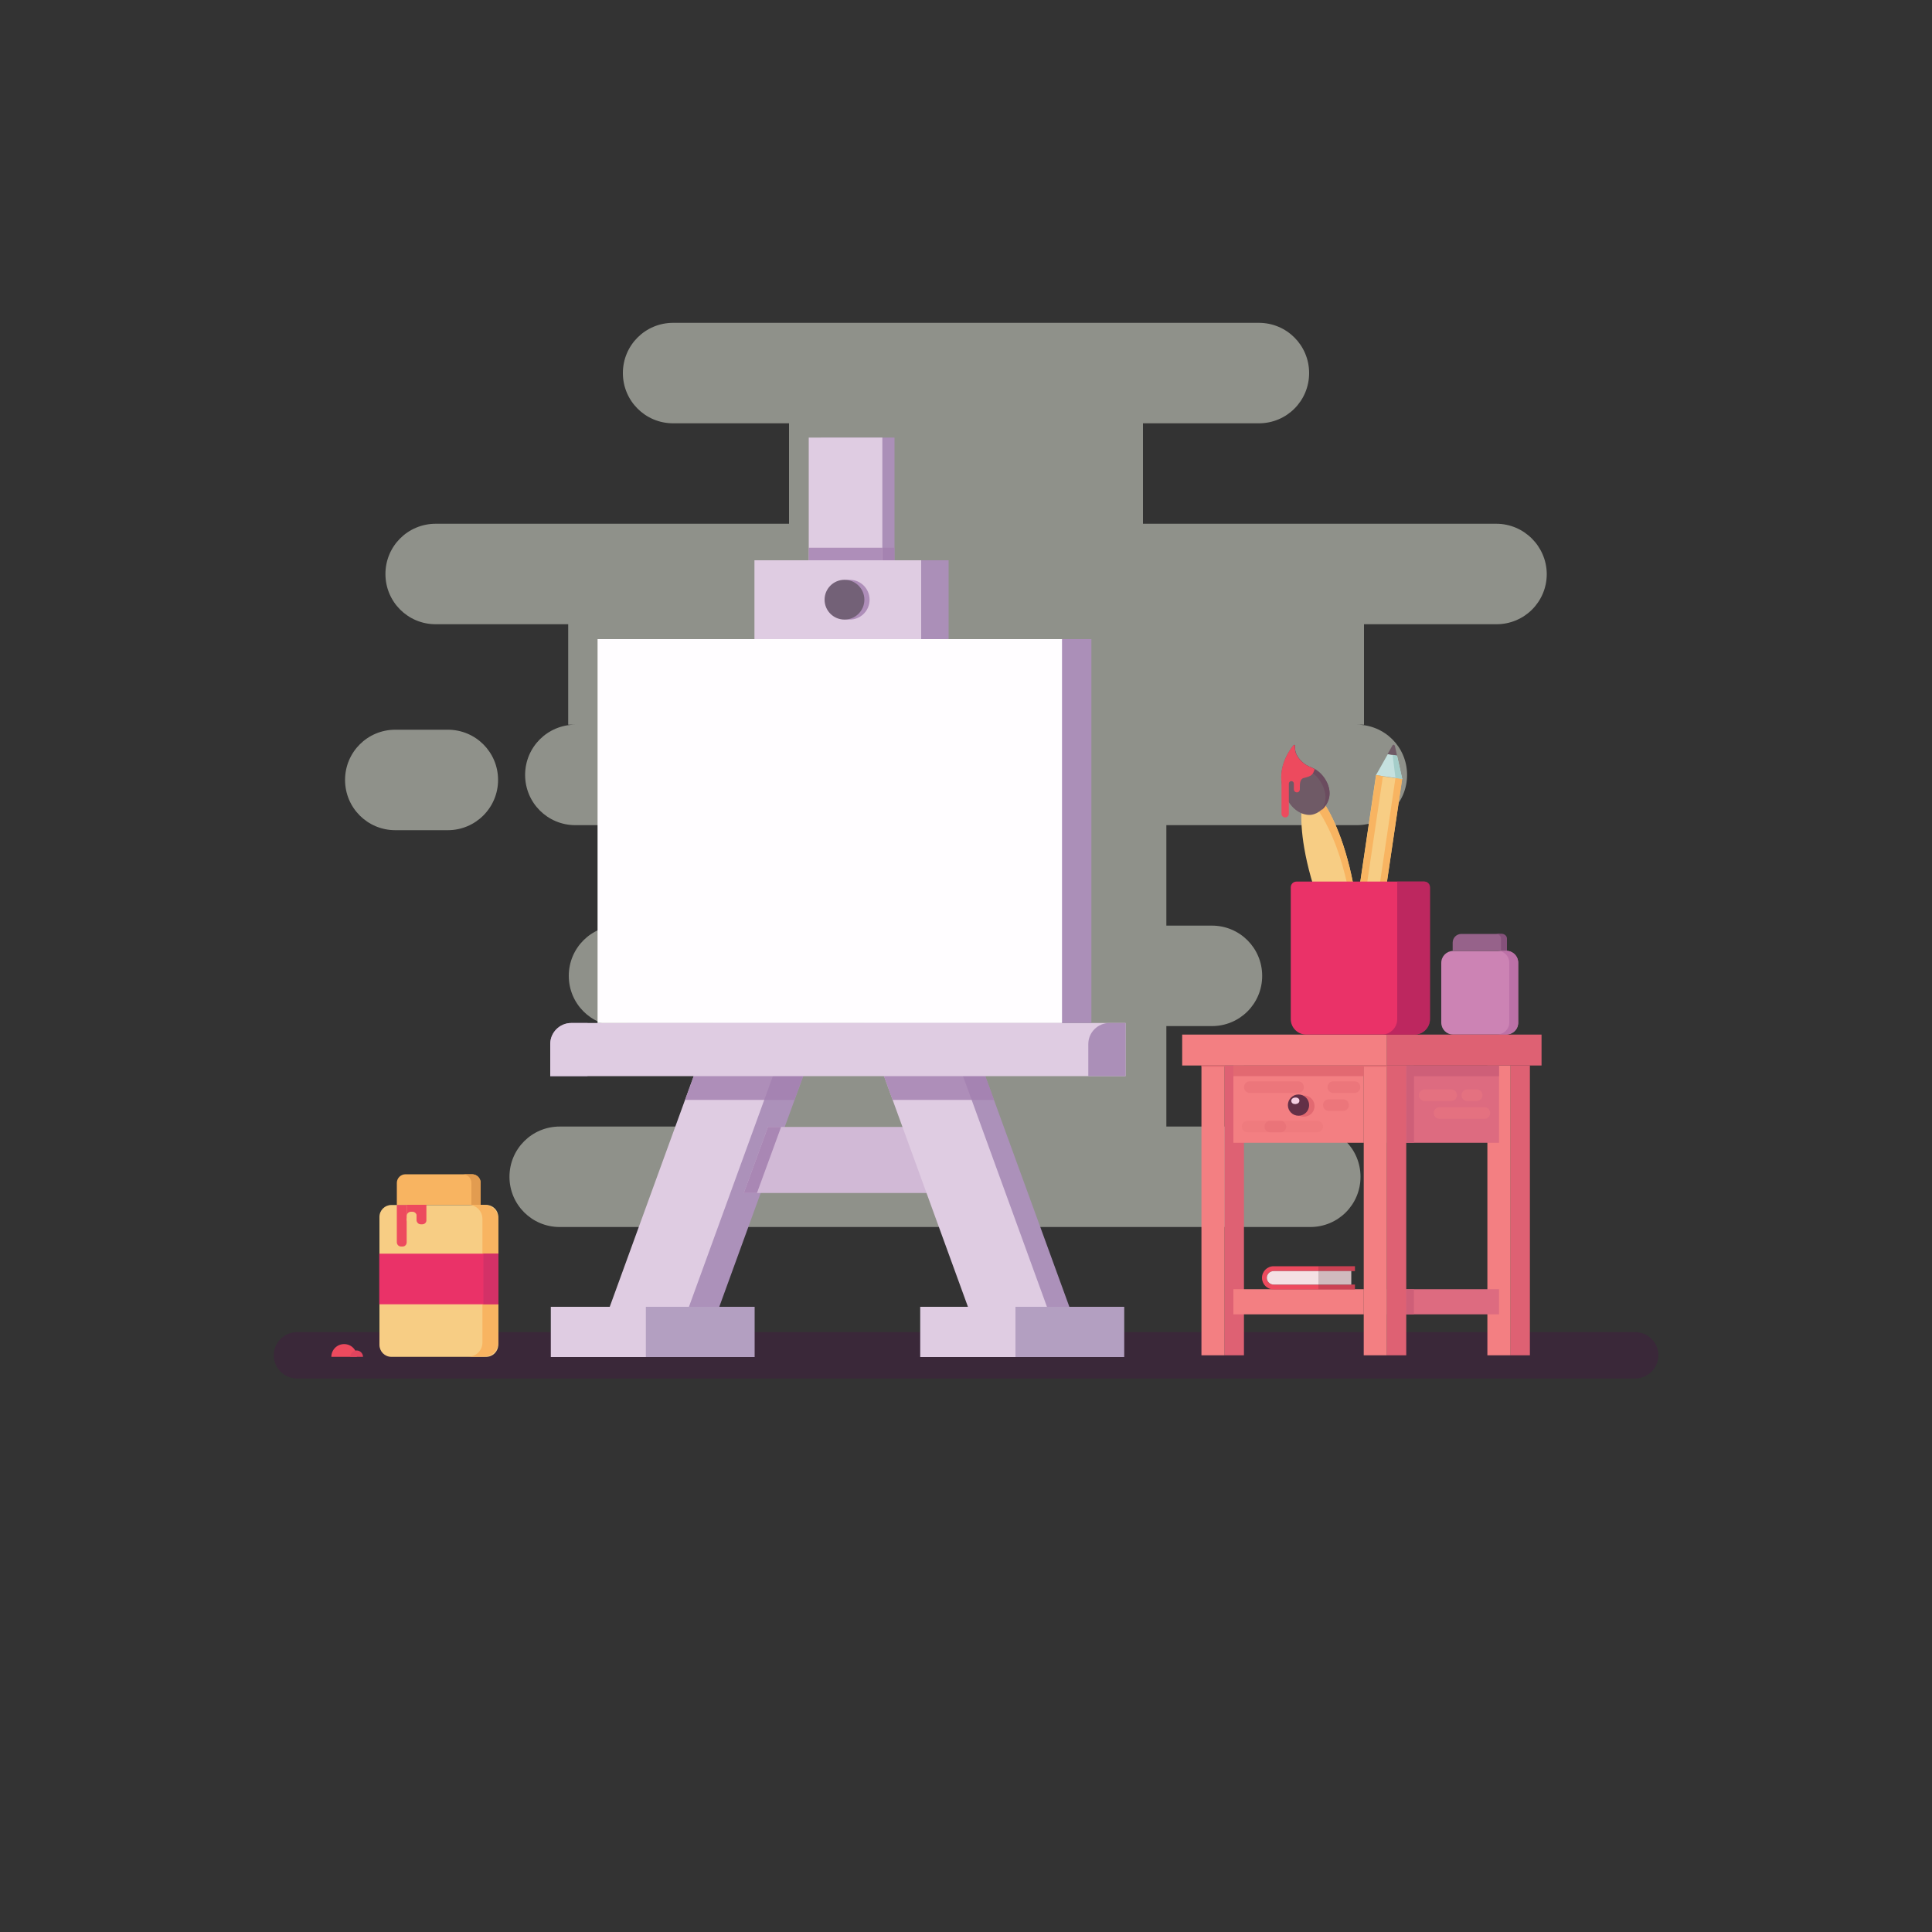 <?xml version="1.0" encoding="utf-8"?>
<!-- Generator: Adobe Illustrator 23.1.1, SVG Export Plug-In . SVG Version: 6.00 Build 0)  -->
<svg version="1.1" id="Layer_1" xmlns="http://www.w3.org/2000/svg" xmlns:xlink="http://www.w3.org/1999/xlink" x="0px" y="0px"
	 viewBox="0 0 1000 1000" style="enable-background:new 0 0 1000 1000;" xml:space="preserve">
<rect x="0" y="0" width="1000" height="1000" fill="#333333" stroke="none"/>
<style type="text/css">
	.st0{opacity:0;fill:#684463;}
	.st1{fill:#EEF2F4;}
	.st2{opacity:0.5;fill:#ECF1E2;}
	.st3{opacity:0.69;fill:#3D233C;}
	.st4{fill:#96628A;}
	.st5{fill:#84517A;}
	.st6{fill:#CC83B4;}
	.st7{fill:#BC71A7;}
	.st8{fill:#AB8FB8;}
	.st9{fill:#DFCCE2;}
	.st10{opacity:0.82;fill:#A380AF;}
	.st11{fill:#AC91BA;}
	.st12{fill:#B39FC1;}
	.st13{fill:#F7CD84;}
	.st14{fill:#F8B461;}
	.st15{fill:#6F5A66;}
	.st16{fill:#6B4C5F;}
	.st17{fill:#ED4A5E;}
	.st18{fill:#DE6173;}
	.st19{fill:#F37F82;}
	.st20{fill:#DD6B80;}
	.st21{opacity:0.34;fill:#F37F82;}
	.st22{fill:#D1B9D6;}
	.st23{opacity:0.87;fill:#A380AF;}
	.st24{fill:#C5E1DF;}
	.st25{fill:#A5CECA;}
	.st26{fill:#FFFDFF;}
	.st27{fill:#E26971;}
	.st28{fill:#CE5F78;}
	.st29{fill:#633047;}
	.st30{fill:#F4CEE1;}
	.st31{opacity:0.4;fill:#E26971;}
	.st32{opacity:0.2;fill:#E26971;}
	.st33{opacity:0.39;fill:#E26971;}
	.st34{fill:#EA3268;}
	.st35{opacity:0.69;fill:#AA235B;}
	.st36{fill:#E29C50;}
	.st37{fill:#736177;}
	.st38{fill:#D33167;}
	.st39{fill:#F4E1E4;}
	.st40{opacity:0.2;fill:#442228;}
	.st41{fill:#E0445E;}
</style>
<rect id="XMLID_9_" class="st0" width="1000" height="1000"/>
<path id="XMLID_3_" class="st2" d="M774.5,271.1H591.6v-52h60c14.4,0,26-11.6,26-26v0c0-14.4-11.6-26-26-26H348.4
	c-14.4,0-26,11.6-26,26v0c0,14.4,11.6,26,26,26h60v52H225.5c-14.4,0-26,11.6-26,26v0c0,14.4,11.6,26,26,26h68.6v52h3.7
	c-14.4,0-26,11.6-26,26v0c0,14.4,11.6,26,26,26h98.6v52h-76c-14.4,0-26,11.6-26,26v0c0,14.4,11.6,26,26,26h76v52H289.7
	c-14.4,0-26,11.6-26,26v0c0,14.4,11.6,26,26,26h388.5c14.4,0,26-11.6,26-26v0c0-14.4-11.6-26-26-26h-74.5v-52h23.6
	c14.4,0,26-11.6,26-26v0c0-14.4-11.6-26-26-26h-23.6v-52h98.6c14.4,0,26-11.6,26-26v0c0-14.4-11.6-26-26-26h3.7v-52h68.6
	c14.4,0,26-11.6,26-26v0C800.5,282.8,788.8,271.1,774.5,271.1z"/>
<path id="XMLID_105_" class="st3" d="M846.3,713.5H153.7c-6.6,0-12-5.4-12-12l0,0c0-6.6,5.4-12,12-12h692.7c6.6,0,12,5.4,12,12l0,0
	C858.3,708.1,853,713.5,846.3,713.5z"/>
<path id="XMLID_226_" class="st2" d="M231.8,429.7h-27.2c-14.4,0-26-11.6-26-26v0c0-14.4,11.6-26,26-26h27.2c14.4,0,26,11.6,26,26v0
	C257.8,418,246.2,429.7,231.8,429.7z"/>
<path id="XMLID_157_" class="st0" d="M555.9,375.1H444.1c-14.4,0-26-11.6-26-26v0c0-14.4,11.6-26,26-26h111.7c14.4,0,26,11.6,26,26
	v0C581.9,363.5,570.2,375.1,555.9,375.1z"/>
<path id="XMLID_216_" class="st0" d="M796,375.1H684.3c-14.4,0-26-11.6-26-26v0c0-14.4,11.6-26,26-26H796c14.4,0,26,11.6,26,26v0
	C822,363.5,810.4,375.1,796,375.1z"/>
<path id="XMLID_223_" class="st0" d="M694.2,479.1H582.5c-14.4,0-26-11.6-26-26v0c0-14.4,11.6-26,26-26h111.7c14.4,0,26,11.6,26,26
	v0C720.2,467.5,708.6,479.1,694.2,479.1z"/>
<path id="XMLID_220_" class="st0" d="M350.3,375.1H238.5c-14.4,0-26-11.6-26-26v0c0-14.4,11.6-26,26-26h111.7c14.4,0,26,11.6,26,26
	v0C376.3,363.5,364.6,375.1,350.3,375.1z"/>
<path id="XMLID_221_" class="st0" d="M422.3,271.1H310.6c-14.4,0-26-11.6-26-26v0c0-14.4,11.6-26,26-26h111.7c14.4,0,26,11.6,26,26
	v0C448.3,259.5,436.7,271.1,422.3,271.1z"/>
<path id="XMLID_222_" class="st0" d="M667.7,271.1H556c-14.4,0-26-11.6-26-26v0c0-14.4,11.6-26,26-26h111.7c14.4,0,26,11.6,26,26v0
	C693.7,259.5,682.1,271.1,667.7,271.1z"/>
<path id="XMLID_224_" class="st0" d="M694.2,583.1H582.5c-14.4,0-26-11.6-26-26v0c0-14.4,11.6-26,26-26h111.7c14.4,0,26,11.6,26,26
	v0C720.2,571.5,708.6,583.1,694.2,583.1z"/>
<path id="XMLID_225_" class="st0" d="M410.5,583.1H298.7c-14.4,0-26-11.6-26-26v0c0-14.4,11.6-26,26-26h111.7c14.4,0,26,11.6,26,26
	v0C436.5,571.5,424.8,583.1,410.5,583.1z"/>
<path id="XMLID_251_" class="st4" d="M780,492.1h-28.1v-4.2c0-2.5,2-4.5,4.5-4.5h19c2.5,0,4.5,2,4.5,4.5V492.1z"/>
<path id="XMLID_245_" class="st5" d="M777.1,483.3H774c1.6,0,2.9,1.1,2.9,2.5v6.2h3.1v-6.2C780,484.4,778.7,483.3,777.1,483.3z"/>
<path id="XMLID_170_" class="st6" d="M779.6,535.5h-27.4c-3.5,0-6.2-2.8-6.2-6.2v-30.9c0-3.5,2.8-6.2,6.2-6.2h27.4
	c3.5,0,6.2,2.8,6.2,6.2v30.9C785.9,532.7,783.1,535.5,779.6,535.5z"/>
<path id="XMLID_252_" class="st7" d="M779.6,492.1h-4.6c3.5,0,6.2,2.8,6.2,6.2v30.9c0,3.5-2.8,6.2-6.2,6.2h4.6
	c3.5,0,6.2-2.8,6.2-6.2v-30.9C785.9,494.9,783.1,492.1,779.6,492.1z"/>
<rect id="XMLID_163_" x="271.8" y="635.1" class="st0" width="456.5" height="52"/>
<rect id="XMLID_112_" x="424.9" y="226.5" class="st8" width="38.1" height="64.5"/>
<rect id="XMLID_93_" x="418.6" y="226.5" class="st9" width="38.1" height="64.5"/>
<rect id="XMLID_107_" x="418.6" y="283.5" class="st10" width="38.1" height="6.5"/>
<rect id="XMLID_179_" x="456.7" y="283.5" class="st10" width="6.3" height="6.5"/>
<rect id="XMLID_40_" x="404.7" y="290" class="st8" width="86.3" height="40.8"/>
<polygon id="XMLID_101_" class="st11" points="372.3,676.4 433,509.6 396.9,496.4 331.3,676.4 "/>
<polygon id="XMLID_104_" class="st9" points="356.6,676.4 417.3,509.6 381.1,496.4 315.6,676.4 "/>
<polygon id="XMLID_150_" class="st10" points="395,501.5 381.1,496.4 354.6,569.3 411.2,569.3 433,509.6 396.9,496.4 "/>
<rect id="XMLID_21_" x="285.1" y="676.4" class="st9" width="56.3" height="26"/>
<rect id="XMLID_23_" x="334.3" y="676.4" class="st12" width="56.3" height="26"/>
<g id="XMLID_30_">
	<path id="XMLID_7_" class="st13" d="M682.6,414.2l-7.4,2c-0.9,0.2-1.5,1.1-1.5,2.2c-0.4,5.7,0,12.6,1.4,20.7
		c3.3,19.2,11.8,42.2,24.3,62.9c1.5,2.6,4.5,1.8,4.6-1.2c0.6-24.2-3.3-48.4-9.9-66.7c-2.8-7.7-5.8-13.9-9-18.7
		C684.4,414.5,683.5,414,682.6,414.2z"/>
	<path id="XMLID_6_" class="st14" d="M694.1,434.1c-2.8-7.7-5.8-13.9-9-18.7c-0.6-1-1.6-1.4-2.4-1.2l-3.4,0.9
		c0.8,1.1,1.8,2.3,2.7,3.7c0,0,1.4,2.2,2.8,4.6c7.8,13.9,10.8,26.7,13.3,37.6c1.8,7.8,2.5,13.3,3.8,24.3c0.5,3.8,1.7,14.2,0.4,18.1
		c0.9-0.3,1.7-1.2,1.7-2.7C704.6,476.7,700.7,452.5,694.1,434.1z"/>
	<path id="XMLID_2_" class="st15" d="M670.3,385.9c0-0.4-0.4-0.5-0.7-0.3c-2.3,2.8-7.8,10.7-6.1,20.4c0.2,1.1,2.1,11.3,9.8,14.8
		c2.5,1.1,4.4,1,4.8,1c4.6-0.3,8.8-4.6,9.8-9.1c1.3-5.8-2.8-12-7.2-14.5c-2.2-1.3-4.2-1.4-6.8-3.9c-2.6-2.4-3.3-4.7-3.4-5.2
		C670.2,387.9,670.2,386.8,670.3,385.9z"/>
	<path id="XMLID_8_" class="st16" d="M680.8,398.2c-2.2-1.3-4.2-1.4-6.8-3.9c-2.6-2.4-3.3-4.7-3.4-5.2c-0.3-1.1-0.3-2.2-0.3-3
		c0-0.2-0.1-0.4-0.3-0.4c-0.2,1-0.4,2.4-0.1,4c0.1,0.6,0.6,3,3,5.8c2.5,2.8,4.5,3.1,6.6,4.7c4.2,3,7.9,9.9,6.1,15.8
		c-0.4,1.2-0.9,2.3-1.6,3.4c2-1.7,3.5-4.1,4-6.6C689.2,406.9,685.1,400.7,680.8,398.2z"/>
	<path id="XMLID_36_" class="st17" d="M673.9,394.3c-2.6-2.4-3.3-4.7-3.4-5.2c-0.3-1.2-0.3-2.3-0.3-3.1c0-0.4-0.4-0.5-0.7-0.3
		c-2.1,2.6-6.9,9.5-6.3,18.1c0,0,0.1,0.7,0.1,0.9v16.5c0,1,0.8,1.9,1.9,1.9h0c1,0,1.9-0.8,1.9-1.9v-15.6c0-0.7,0.6-1.3,1.3-1.3
		s1.3,0.6,1.3,1.3v2.9c0,0.8,0.5,1.5,1.3,1.6c1,0.2,1.8-0.6,1.8-1.6v-1.1c0-1.2-0.1-4.2,2-4.7c4.6-1.1,4.7-1.9,5.7-4.6l0,0
		C678.5,396.9,676.6,396.8,673.9,394.3z"/>
</g>
<rect id="XMLID_53_" x="781.9" y="551.5" transform="matrix(-1 -6.657531e-11 6.657531e-11 -1 1573.767 1253)" class="st18" width="10" height="150"/>
<rect id="XMLID_22_" x="769.9" y="551.5" transform="matrix(-1 -4.426205e-11 4.426205e-11 -1 1551.767 1253)" class="st19" width="12" height="150"/>
<rect id="XMLID_70_" x="717.9" y="667.3" class="st20" width="58" height="13"/>
<rect id="XMLID_16_" x="717.9" y="551.5" class="st20" width="58" height="40"/>
<path id="XMLID_126_" class="st21" d="M764.3,569.9h-4.8c-1.7,0-3-1.3-3-3l0,0c0-1.7,1.3-3,3-3h4.8c1.7,0,3,1.3,3,3l0,0
	C767.3,568.5,766,569.9,764.3,569.9z"/>
<path id="XMLID_124_" class="st21" d="M768.3,579.1h-23.2c-1.7,0-3-1.3-3-3l0,0c0-1.7,1.3-3,3-3h23.2c1.7,0,3,1.3,3,3l0,0
	C771.3,577.8,770,579.1,768.3,579.1z"/>
<path id="XMLID_122_" class="st21" d="M751.1,569.9h-13.7c-1.7,0-3-1.3-3-3l0,0c0-1.7,1.3-3,3-3h13.7c1.7,0,3,1.3,3,3l0,0
	C754.1,568.5,752.8,569.9,751.1,569.9z"/>
<polygon id="XMLID_162_" class="st22" points="397.5,583.3 385,617.5 490.6,617.5 490.6,583.3 "/>
<polygon id="XMLID_165_" class="st23" points="397.5,583.3 385,617.5 391.8,617.5 404.3,583.3 "/>
<g id="XMLID_33_">
	<polygon id="XMLID_15_" class="st24" points="723.1,391.1 718.3,390.4 712.2,401.2 725.8,403.2 	"/>
	<path id="XMLID_4_" class="st13" d="M706.7,491.6l-1.7-0.2c-3.3-0.5-5.5-3.5-5.1-6.8l12.3-83.3l13.5,2l-12.3,83.3
		C713,489.8,709.9,492.1,706.7,491.6z"/>
	<path id="XMLID_10_" class="st14" d="M702.6,491L702.6,491c-1.9-0.3-3.3-2.1-3-4l12.7-85.8l3.5,0.5L702.6,491z"/>
	<path id="XMLID_12_" class="st14" d="M709.1,491.9L709.1,491.9l13.2-89.3l3.5,0.5l-12.7,85.8C712.8,490.9,711,492.2,709.1,491.9z"
		/>
	<path id="XMLID_25_" class="st15" d="M723.1,391.1l-1.1-5c-0.2-0.7-0.9-0.9-1.3-0.2l-2.5,4.4L723.1,391.1z"/>
	<polygon id="XMLID_14_" class="st25" points="723.1,391.1 720.8,390.7 722.3,402.7 725.8,403.2 	"/>
</g>
<rect id="XMLID_51_" x="633.9" y="551.5" transform="matrix(-1 -6.657531e-11 6.657531e-11 -1 1277.767 1253)" class="st18" width="10" height="150"/>
<rect id="XMLID_45_" x="621.9" y="551.5" transform="matrix(-1 -4.426205e-11 4.426205e-11 -1 1255.767 1253)" class="st19" width="12" height="150"/>
<rect id="XMLID_18_" x="717.9" y="551.5" transform="matrix(-1 -6.657531e-11 6.657531e-11 -1 1445.767 1253)" class="st18" width="10" height="150"/>
<rect id="XMLID_11_" x="705.9" y="551.5" transform="matrix(-1 -4.426205e-11 4.426205e-11 -1 1423.767 1253)" class="st19" width="12" height="150"/>
<rect id="XMLID_62_" x="638.4" y="551.5" class="st19" width="67.5" height="40"/>
<rect id="XMLID_68_" x="638.4" y="667.3" class="st19" width="67.5" height="13"/>
<polygon id="XMLID_98_" class="st11" points="553.5,676.4 487.9,496.4 451.8,509.6 512.5,676.4 "/>
<polygon id="XMLID_95_" class="st9" points="541.9,676.4 476.4,496.4 440.3,509.6 501,676.4 "/>
<polygon id="XMLID_152_" class="st10" points="487.9,496.4 477.7,500.1 476.4,496.4 440.3,509.6 462,569.3 514.5,569.3 "/>
<path id="XMLID_49_" class="st8" d="M304,557h-19.2v-16.6c0-6,4.9-10.9,10.9-10.9h8.4V557z"/>
<path id="XMLID_48_" class="st9" d="M582.5,557H284.8v-16.6c0-6,4.9-10.9,10.9-10.9h286.9V557z"/>
<path id="XMLID_47_" class="st8" d="M582.5,557h-19.2v-16.6c0-6,4.9-10.9,10.9-10.9h8.4V557z"/>
<rect id="XMLID_64_" x="324.5" y="330.8" class="st8" width="240.4" height="198.7"/>
<rect id="XMLID_44_" x="309.3" y="330.8" class="st26" width="240.4" height="198.7"/>
<rect id="XMLID_26_" x="476.3" y="676.4" class="st9" width="56.3" height="26"/>
<rect id="XMLID_24_" x="525.6" y="676.4" class="st12" width="56.3" height="26"/>
<rect id="XMLID_5_" x="611.9" y="535.5" class="st19" width="106" height="16"/>
<rect id="XMLID_17_" x="717.9" y="535.5" class="st18" width="80" height="16"/>
<rect id="XMLID_60_" x="638.4" y="551.5" class="st27" width="67.5" height="5.5"/>
<rect id="XMLID_61_" x="709.9" y="569.5" transform="matrix(7.576079e-11 -1 1 7.576079e-11 158.384 1301.384)" class="st28" width="40" height="4"/>
<rect id="XMLID_71_" x="723.4" y="671.8" transform="matrix(2.331105e-10 -1 1 2.331105e-10 56.05 1403.717)" class="st28" width="13" height="4"/>
<rect id="XMLID_63_" x="729.9" y="551.5" transform="matrix(-1 -1.454402e-10 1.454402e-10 -1 1505.767 1108.545)" class="st28" width="46" height="5.5"/>
<rect id="XMLID_65_" x="705.9" y="551.5" class="st27" width="12" height="0.6"/>
<rect id="XMLID_67_" x="621.9" y="551.5" class="st27" width="12" height="0.6"/>
<circle id="XMLID_74_" class="st27" cx="674.9" cy="572.5" r="5.5"/>
<circle id="XMLID_66_" class="st29" cx="672.1" cy="572" r="5.5"/>
<ellipse id="XMLID_72_" transform="matrix(0.996 -8.880485e-02 8.880485e-02 0.996 -47.947 61.795)" class="st30" cx="670.5" cy="569.8" rx="2.1" ry="1.7"/>
<path id="XMLID_76_" class="st31" d="M701.1,565.7h-11c-1.7,0-3-1.3-3-3l0,0c0-1.7,1.3-3,3-3h11c1.7,0,3,1.3,3,3l0,0
	C704.1,564.4,702.8,565.7,701.1,565.7z"/>
<path id="XMLID_79_" class="st31" d="M695.2,575h-7.4c-1.7,0-3-1.3-3-3l0,0c0-1.7,1.3-3,3-3h7.4c1.7,0,3,1.3,3,3l0,0
	C698.2,573.7,696.8,575,695.2,575z"/>
<path id="XMLID_80_" class="st32" d="M681.8,586.1h-36c-1.7,0-3-1.3-3-3l0,0c0-1.7,1.3-3,3-3h36c1.7,0,3,1.3,3,3l0,0
	C684.8,584.7,683.5,586.1,681.8,586.1z"/>
<path id="XMLID_77_" class="st33" d="M662.8,586.1h-5.3c-1.7,0-3-1.3-3-3l0,0c0-1.7,1.3-3,3-3h5.2c1.7,0,3,1.3,3,3l0,0
	C665.8,584.7,664.5,586.1,662.8,586.1z"/>
<path id="XMLID_78_" class="st31" d="M671.9,565.7h-25c-1.7,0-3-1.3-3-3l0,0c0-1.7,1.3-3,3-3h25c1.7,0,3,1.3,3,3l0,0
	C674.9,564.4,673.6,565.7,671.9,565.7z"/>
<path id="XMLID_91_" class="st34" d="M732.1,535.5h-56c-4.4,0-8-3.6-8-8v-68.2c0-1.7,1.3-3,3-3h66c1.7,0,3,1.3,3,3v68.2
	C740.1,531.9,736.5,535.5,732.1,535.5z"/>
<path id="XMLID_129_" class="st35" d="M723.2,456.3v71.2c0,4.4-3.6,8-8,8h17c4.4,0,8-3.6,8-8v-68.2c0-1.7-1.3-3-3-3H723.2z"/>
<path id="XMLID_31_" class="st14" d="M248.8,623.6h-43.4v-11.3c0-2.5,2-4.5,4.5-4.5h34.4c2.5,0,4.5,2,4.5,4.5V623.6z"/>
<path id="XMLID_171_" class="st36" d="M244.3,607.8h-4.8c2.5,0,4.5,2,4.5,4.5v11.3h4.8v-11.3C248.8,609.8,246.8,607.8,244.3,607.8z"
	/>
<path id="XMLID_32_" class="st13" d="M251.7,702.3h-49.1c-3.5,0-6.2-2.8-6.2-6.2v-66.2c0-3.5,2.8-6.2,6.2-6.2h49.1
	c3.5,0,6.2,2.8,6.2,6.2V696C257.9,699.5,255.1,702.3,251.7,702.3z"/>
<path id="XMLID_155_" class="st14" d="M250.6,623.6h-8.2c4.1,0,7.3,3.3,7.3,7.3v64c0,4.1-3.3,7.3-7.3,7.3h8.2c4.1,0,7.3-3.3,7.3-7.3
	v-64C257.9,626.9,254.7,623.6,250.6,623.6z"/>
<path id="XMLID_38_" class="st17" d="M208.4,645.2h-0.8c-1.2,0-2.2-1-2.2-2.2v-19.3h5.1V643C210.5,644.2,209.6,645.2,208.4,645.2z"
	/>
<rect id="XMLID_41_" x="210.5" y="623.6" class="st17" width="5.1" height="7"/>
<path id="XMLID_97_" class="st13" d="M213.5,633.3h-0.8c-1.2,0-2.2-1-2.2-2.2v-1.7c0-1.2,1-2.2,2.2-2.2h0.8c1.2,0,2.2,1,2.2,2.2v1.7
	C215.7,632.3,214.7,633.3,213.5,633.3z"/>
<path id="XMLID_42_" class="st17" d="M218.6,633.7h-0.8c-1.2,0-2.2-1-2.2-2.2v-7.9h5.1v7.9C220.8,632.7,219.8,633.7,218.6,633.7z"/>
<rect id="XMLID_27_" x="390.5" y="290" class="st9" width="86.3" height="40.8"/>
<circle id="XMLID_111_" class="st10" cx="439.8" cy="310.4" r="10.3"/>
<circle id="XMLID_28_" class="st37" cx="437.1" cy="310.4" r="10.3"/>
<rect id="XMLID_34_" x="196.3" y="648.9" class="st34" width="61.6" height="26.2"/>
<rect id="XMLID_114_" x="250.2" y="648.9" class="st38" width="7.8" height="26.2"/>
<path id="XMLID_167_" class="st17" d="M659.2,664.9c-1.9,0-3.5-1.6-3.5-3.5c0-1.9,1.6-3.5,3.5-3.5h42.1v-2.5h-42.1c-3.3,0-6,2.7-6,6
	s2.7,6,6,6h42.1v-2.5H659.2z"/>
<path id="XMLID_159_" class="st39" d="M659.2,664.9c-1.9,0-3.5-1.6-3.5-3.5c0-1.9,1.6-3.5,3.5-3.5h40.2v7H659.2z"/>
<rect id="XMLID_209_" x="682.4" y="657.9" class="st40" width="17" height="7"/>
<rect id="XMLID_153_" x="682.4" y="655.4" class="st40" width="18.9" height="2.4"/>
<rect id="XMLID_180_" x="682.4" y="664.9" class="st40" width="18.9" height="2.4"/>
<path id="XMLID_128_" class="st17" d="M171.5,702.3c0-3.6,2.9-6.6,6.6-6.6s6.6,2.9,6.6,6.6H171.5z"/>
<path id="XMLID_130_" class="st41" d="M181.3,702.3c0-1.8,1.5-3.3,3.3-3.3c1.8,0,3.3,1.5,3.3,3.3H181.3z"/>
</svg>
